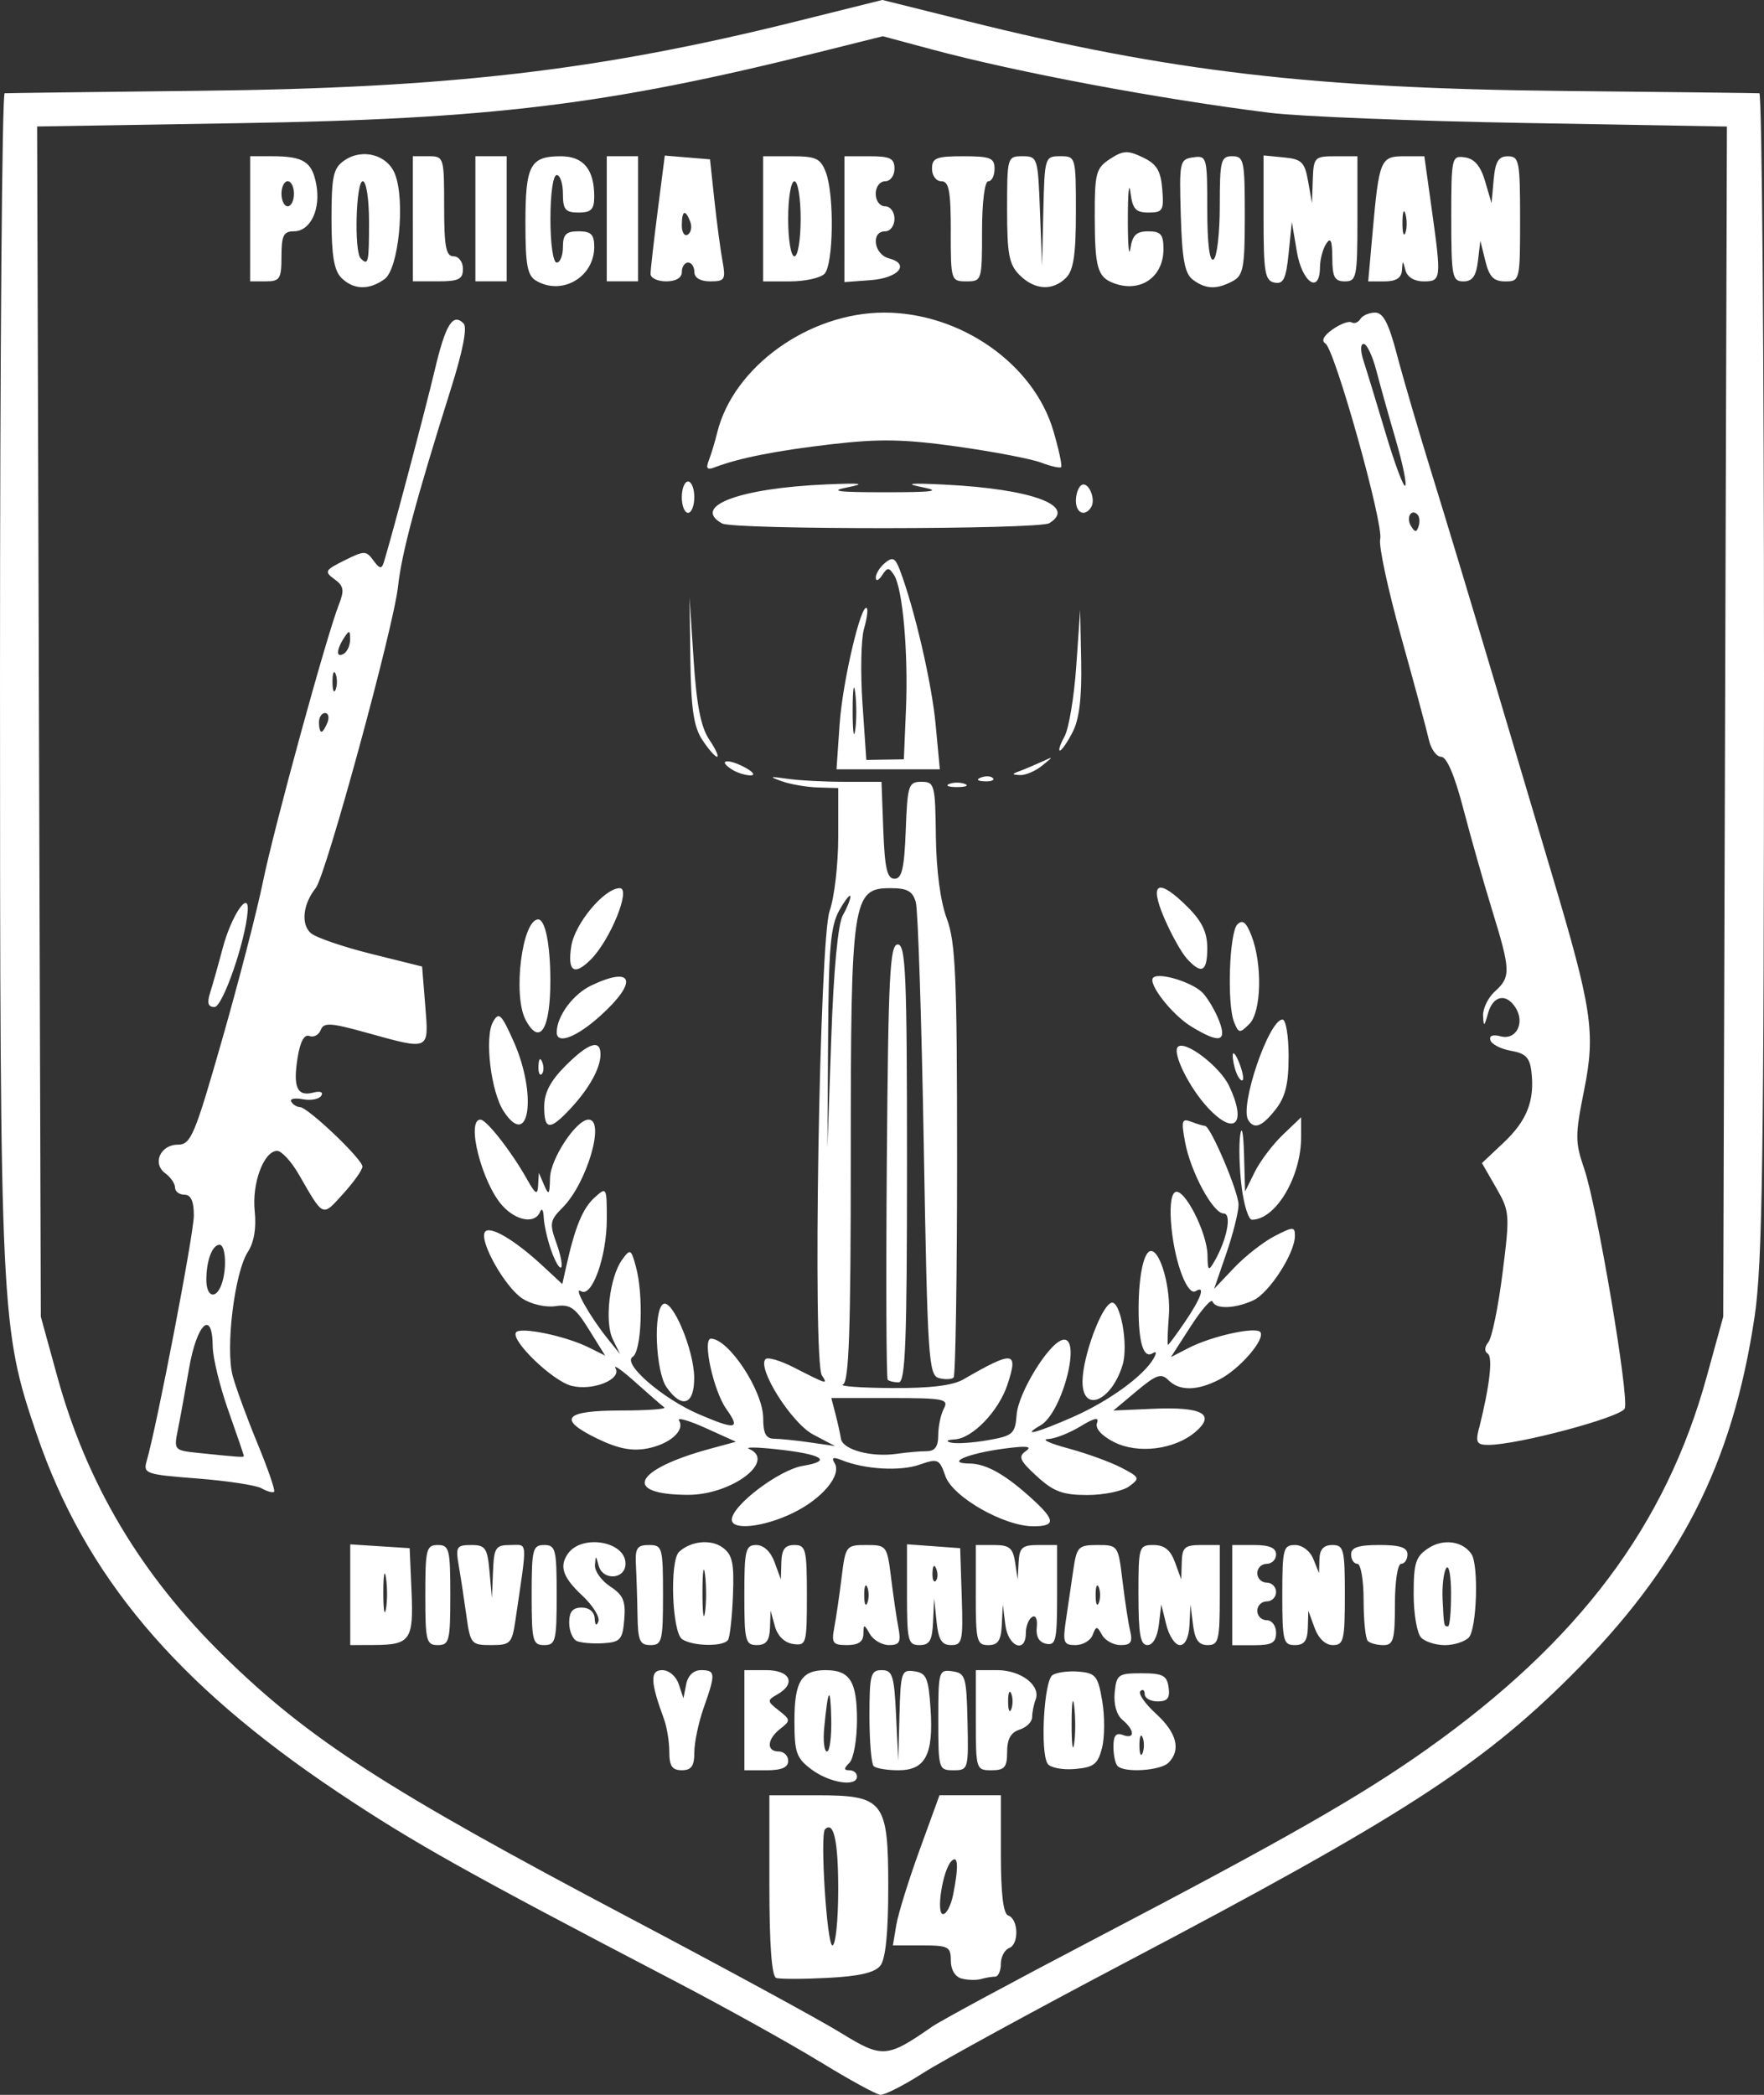 <?xml version="1.0" encoding="UTF-8" standalone="no"?>
<!-- Created with Inkscape (http://www.inkscape.org/) -->

<svg
   xmlns:dc="http://purl.org/dc/elements/1.1/"
   xmlns:cc="http://creativecommons.org/ns#"
   xmlns:rdf="http://www.w3.org/1999/02/22-rdf-syntax-ns#"
   xmlns:svg="http://www.w3.org/2000/svg"
   xmlns="http://www.w3.org/2000/svg"
   xmlns:sodipodi="http://sodipodi.sourceforge.net/DTD/sodipodi-0.dtd"
   xmlns:inkscape="http://www.inkscape.org/namespaces/inkscape"
   width="62.892mm"
   height="74.686mm"
   viewBox="0 0 62.892 74.686"
   version="1.1"
   id="svg8"
   inkscape:version="0.92.3 (2405546, 2018-03-11)"
   sodipodi:docname="logo_white.svg">
  <rect x="0" y="0" width="62.892" height="74.686" fill="#333333" stroke="none"/>
  <defs
     id="defs2" />
  <sodipodi:namedview
     id="base"
     pagecolor="#ffffff"
     bordercolor="#666666"
     borderopacity="1.0"
     inkscape:pageopacity="0.0"
     inkscape:pageshadow="2"
     inkscape:zoom="0.98994949"
     inkscape:cx="51.637051"
     inkscape:cy="220.80016"
     inkscape:document-units="mm"
     inkscape:current-layer="layer1"
     showgrid="false"
     inkscape:window-width="1600"
     inkscape:window-height="836"
     inkscape:window-x="0"
     inkscape:window-y="27"
     inkscape:window-maximized="1"
     fit-margin-top="0"
     fit-margin-left="0"
     fit-margin-right="0"
     fit-margin-bottom="0" />
  <g
     inkscape:label="Capa 1"
     inkscape:groupmode="layer"
     id="layer1"
     transform="translate(-55.092,-79.749)">
    <path
       style="fill:#ffffff;stroke-width:0.223"
       d="m 84.307,153.245 c -1.043,-0.641 -3.401,-1.951 -5.241,-2.911 -7.347,-3.833 -9.257,-4.903 -11.932,-6.692 -5.771,-3.857 -9.018,-7.719 -10.736,-12.766 -1.283,-3.771 -1.305,-4.217 -1.306,-26.991 -7.16e-4,-11.439 0.074,-20.804 0.166,-20.811 0.092,-0.007 3.228,-0.047 6.97,-0.088 8.859,-0.097 14.216,-0.721 21.25,-2.473 l 3.073,-0.766 3.06,0.764 c 7.16,1.786 12.339,2.392 21.237,2.481 3.741,0.038 6.878,0.074 6.97,0.082 0.092,0.007 0.167,9.322 0.166,20.699 -8.4e-4,17.229 -0.057,21.059 -0.335,22.916 -0.792,5.286 -2.663,8.935 -6.581,12.839 -3.203,3.191 -6.109,5.059 -15.86,10.192 -3.266,1.72 -6.505,3.489 -7.197,3.931 -0.692,0.443 -1.382,0.794 -1.533,0.781 -0.151,-0.013 -1.128,-0.548 -2.17,-1.19 z m 4.015,-1.241 c 0.307,-0.213 2.916,-1.621 5.799,-3.128 6.749,-3.529 9.479,-5.088 11.821,-6.747 5.434,-3.851 8.534,-7.975 10.001,-13.304 l 0.587,-2.133 0.066,-21.216 0.066,-21.216 -7.2,-0.126 c -3.96,-0.069 -8.053,-0.233 -9.096,-0.363 -3.986,-0.499 -9.016,-1.443 -12.085,-2.269 l -1.714,-0.461 -2.3,0.574 c -7.497,1.87 -11.665,2.38 -20.652,2.526 l -7.2,0.117 0.066,21.217 0.066,21.217 0.587,2.133 c 1.056,3.835 2.983,7.07 5.94,9.969 3.026,2.966 5.8,4.757 14.432,9.315 3.412,1.802 6.815,3.653 7.562,4.114 1.48,0.913 1.642,0.902 3.255,-0.219 z m -5.557,-1.739 c -0.159,-0.053 -0.242,-1.185 -0.242,-3.296 v -3.215 h 1.673 c 2.417,0 2.565,0.191 2.565,3.303 0,1.589 -0.095,2.532 -0.279,2.768 -0.197,0.252 -0.75,0.381 -1.877,0.439 -0.879,0.045 -1.707,0.046 -1.84,0.002 z m 2.212,-3.153 c 0,-1.731 -0.159,-2.454 -0.471,-2.145 -0.184,0.182 0.068,4.14 0.264,4.14 0.114,0 0.207,-0.897 0.207,-1.994 z m 4.405,3.178 c -0.237,-0.061 -0.39,-0.314 -0.39,-0.643 0,-0.495 -0.088,-0.541 -1.033,-0.541 h -1.033 l 0.121,-0.725 c 0.067,-0.399 0.44,-1.603 0.831,-2.676 l 0.71,-1.952 h 1.094 1.094 v 2.1 c 0,1.407 0.086,2.129 0.261,2.187 0.367,0.122 0.394,1.023 0.035,1.16 -0.163,0.063 -0.297,0.318 -0.297,0.567 0,0.249 -0.092,0.453 -0.205,0.453 -0.113,0 -0.338,0.038 -0.502,0.085 -0.163,0.047 -0.473,0.039 -0.687,-0.016 z m -0.307,-2.996 c 0.201,-1.006 0.177,-1.438 -0.066,-1.188 -0.309,0.319 -0.553,1.885 -0.293,1.885 0.121,0 0.283,-0.314 0.359,-0.697 z m -5.046,-4.458 c -0.544,-0.406 -0.613,-0.601 -0.613,-1.733 0,-1.409 0.247,-1.81 1.115,-1.81 0.865,0 1.115,0.401 1.115,1.784 0,0.687 -0.12,1.369 -0.268,1.517 -0.208,0.208 -0.208,0.268 0,0.268 0.147,0 0.268,0.1 0.268,0.223 0,0.381 -0.973,0.231 -1.617,-0.249 z m 0.699,-1.814 c -0.027,-1.217 -0.115,-1.1 -0.251,0.335 -0.044,0.46 6.8e-4,0.836 0.099,0.836 0.098,0 0.167,-0.527 0.152,-1.171 z m -5.773,1.185 c 0,-0.36 -0.086,-0.887 -0.19,-1.171 -0.489,-1.326 -0.504,-1.743 -0.063,-1.743 0.242,0 0.495,0.215 0.59,0.502 l 0.166,0.502 0.099,-0.502 c 0.062,-0.313 0.261,-0.502 0.529,-0.502 0.518,0 0.527,0.118 0.096,1.338 -0.184,0.522 -0.335,1.237 -0.335,1.589 0,0.492 -0.103,0.641 -0.446,0.641 -0.345,0 -0.446,-0.149 -0.446,-0.655 z m 2.676,-1.13 v -1.784 h 0.781 c 0.859,0 1.075,0.48 0.39,0.868 -0.366,0.207 -0.362,0.243 0.056,0.569 0.422,0.329 0.425,0.364 0.056,0.651 -0.478,0.372 -0.509,0.812 -0.056,0.812 0.184,0 0.335,0.151 0.335,0.335 0,0.234 -0.235,0.335 -0.781,0.335 H 81.631 Z m 4.609,1.636 c -0.082,-0.082 -0.149,-0.885 -0.149,-1.784 0,-1.475 0.043,-1.636 0.436,-1.636 0.386,0 0.445,0.187 0.513,1.617 l 0.077,1.617 0.044,-1.632 c 0.042,-1.543 0.071,-1.629 0.534,-1.561 0.426,0.062 0.501,0.235 0.574,1.337 0.109,1.633 -0.183,2.191 -1.146,2.191 -0.405,0 -0.802,-0.067 -0.884,-0.149 z m 2.305,-1.651 c 0,-1.739 0.017,-1.797 0.502,-1.728 0.467,0.066 0.504,0.191 0.54,1.8 0.038,1.691 0.027,1.728 -0.502,1.728 -0.527,0 -0.54,-0.044 -0.54,-1.8 z m 1.338,0.015 v -1.784 h 0.765 c 0.846,0 1.56,0.548 1.367,1.051 -0.068,0.178 -0.124,0.46 -0.124,0.625 0,0.166 -0.201,0.365 -0.446,0.443 -0.312,0.099 -0.446,0.337 -0.446,0.796 0,0.549 -0.09,0.654 -0.558,0.654 -0.548,0 -0.558,-0.03 -0.558,-1.784 z m 1.263,-0.948 c -0.062,-0.153 -0.112,-0.028 -0.112,0.279 0,0.307 0.051,0.432 0.112,0.279 0.062,-0.153 0.062,-0.404 0,-0.558 z m 1.294,2.496 c -0.268,-0.433 -0.126,-2.957 0.177,-3.156 0.152,-0.1 0.576,-0.155 0.941,-0.123 0.599,0.052 0.681,0.155 0.832,1.048 0.092,0.544 0.089,1.297 -0.008,1.673 -0.15,0.583 -0.293,0.693 -0.978,0.751 -0.443,0.037 -0.875,-0.049 -0.964,-0.192 z m 0.95,-2.046 c -0.05,-0.401 -0.091,-0.127 -0.092,0.609 -0.002,0.736 0.039,1.064 0.09,0.729 0.051,-0.335 0.052,-0.937 0.002,-1.338 z m 1.548,2.133 c -0.082,-0.082 -0.149,-0.394 -0.149,-0.693 0,-0.392 0.093,-0.508 0.335,-0.416 0.437,0.168 0.43,-0.17 -0.011,-0.536 -0.211,-0.175 -0.32,-0.556 -0.279,-0.975 0.063,-0.643 0.126,-0.688 0.959,-0.688 0.755,0 0.903,0.077 0.963,0.502 0.054,0.382 -0.039,0.502 -0.39,0.502 -0.254,0 -0.462,-0.117 -0.462,-0.26 0,-0.143 -0.07,-0.191 -0.155,-0.106 -0.085,0.085 0.166,0.447 0.558,0.805 0.743,0.679 0.899,1.292 0.445,1.746 -0.285,0.285 -1.564,0.368 -1.814,0.119 z m 0.891,-1.022 c -0.062,-0.153 -0.113,-0.028 -0.113,0.279 0,0.307 0.051,0.432 0.113,0.279 0.062,-0.153 0.062,-0.404 0,-0.558 z m -28.25,-5.086 v -1.796 l 1.059,0.068 1.059,0.068 0.067,1.541 c 0.075,1.739 -0.043,1.907 -1.349,1.912 l -0.836,0.003 z m 1.275,-0.598 c -0.051,-0.339 -0.095,-0.115 -0.096,0.499 -0.002,0.613 0.04,0.891 0.093,0.616 0.053,-0.274 0.054,-0.776 0.003,-1.115 z m 1.401,0.61 c 0,-1.636 0.037,-1.784 0.446,-1.784 0.409,0 0.446,0.149 0.446,1.784 0,1.636 -0.037,1.784 -0.446,1.784 -0.409,0 -0.446,-0.149 -0.446,-1.784 z m 1.464,0.725 c -0.081,-0.583 -0.204,-1.386 -0.273,-1.784 -0.114,-0.661 -0.075,-0.725 0.444,-0.725 0.508,0 0.579,0.102 0.655,0.948 l 0.085,0.948 0.039,-0.948 c 0.035,-0.861 0.092,-0.948 0.616,-0.948 0.634,0 0.616,-0.262 0.184,2.676 -0.123,0.834 -0.179,0.892 -0.867,0.892 -0.708,0 -0.741,-0.04 -0.884,-1.059 z m 2.328,-0.725 c 0,-1.636 0.037,-1.784 0.446,-1.784 0.409,0 0.446,0.149 0.446,1.784 0,1.636 -0.037,1.784 -0.446,1.784 -0.409,0 -0.446,-0.149 -0.446,-1.784 z m 1.617,1.642 c -0.153,-0.065 -0.279,-0.36 -0.279,-0.657 0,-0.39 0.123,-0.539 0.446,-0.539 0.269,0 0.453,0.155 0.464,0.39 0.011,0.239 0.062,0.281 0.131,0.108 0.063,-0.155 -0.196,-0.572 -0.575,-0.926 -0.689,-0.644 -0.826,-1.035 -0.518,-1.484 0.492,-0.719 2.06,-0.456 2.06,0.345 0,0.569 -0.815,0.621 -0.961,0.061 -0.095,-0.364 -0.104,-0.364 -0.128,-0.005 -0.014,0.212 0.23,0.553 0.543,0.758 0.464,0.304 0.557,0.521 0.502,1.176 -0.06,0.717 -0.139,0.808 -0.736,0.847 -0.368,0.024 -0.795,-0.01 -0.948,-0.074 z m 2.157,-0.917 c -0.009,-0.583 -0.035,-1.386 -0.056,-1.784 -0.033,-0.614 0.038,-0.725 0.463,-0.725 0.479,2e-5 0.502,0.083 0.502,1.784 0,1.636 -0.037,1.784 -0.446,1.784 -0.381,0 -0.449,-0.154 -0.463,-1.059 z m 1.595,0.851 c -0.365,-0.231 -0.456,-2.796 -0.112,-3.117 0.416,-0.388 1.133,-0.46 1.549,-0.156 0.353,0.258 0.417,0.551 0.371,1.707 -0.03,0.767 -0.108,1.48 -0.173,1.585 -0.154,0.25 -1.231,0.238 -1.636,-0.018 z m 0.814,-2.297 c -0.05,-0.401 -0.091,-0.127 -0.093,0.609 -0.002,0.736 0.039,1.064 0.09,0.729 0.051,-0.335 0.052,-0.937 0.003,-1.338 z m 1.4,0.721 c 0,-1.61 0.042,-1.784 0.427,-1.784 0.263,0 0.513,0.235 0.651,0.613 l 0.224,0.613 0.018,-0.613 c 0.013,-0.459 0.13,-0.613 0.464,-0.613 0.409,0 0.446,0.149 0.446,1.8 0,1.729 -0.019,1.797 -0.493,1.728 -0.303,-0.044 -0.552,-0.286 -0.647,-0.629 l -0.154,-0.558 -0.022,0.613 c -0.017,0.457 -0.136,0.613 -0.468,0.613 -0.409,0 -0.446,-0.149 -0.446,-1.784 z m 3.204,1.171 c 0.065,-0.337 0.182,-1.14 0.262,-1.784 0.141,-1.148 0.159,-1.171 0.883,-1.171 0.724,0 0.742,0.023 0.883,1.171 0.079,0.644 0.197,1.447 0.262,1.784 0.097,0.506 0.038,0.613 -0.335,0.613 -0.249,0 -0.555,-0.176 -0.68,-0.39 -0.216,-0.372 -0.228,-0.372 -0.234,0 -0.005,0.269 -0.185,0.39 -0.582,0.39 -0.507,0 -0.561,-0.072 -0.458,-0.613 z m 1.181,-1.45 c -0.062,-0.153 -0.112,-0.028 -0.112,0.279 0,0.307 0.051,0.432 0.112,0.279 0.062,-0.153 0.062,-0.404 0,-0.558 z m 1.414,0.266 v -1.797 l 0.948,0.069 0.948,0.069 0.056,1.728 c 0.052,1.582 0.02,1.728 -0.377,1.728 -0.336,0 -0.453,-0.187 -0.521,-0.836 l -0.087,-0.836 -0.037,0.836 c -0.03,0.675 -0.123,0.836 -0.484,0.836 -0.409,0 -0.446,-0.149 -0.446,-1.797 z m 1.044,-0.921 c -0.071,-0.178 -0.124,-0.125 -0.135,0.135 -0.01,0.235 0.043,0.367 0.117,0.293 0.074,-0.074 0.082,-0.266 0.018,-0.427 z m 1.409,0.934 v -1.784 h 0.654 c 0.543,0 0.67,0.105 0.747,0.613 l 0.093,0.613 0.033,-0.613 c 0.029,-0.525 0.129,-0.613 0.703,-0.613 h 0.669 v 1.801 c 0,1.597 -0.044,1.791 -0.39,1.719 -0.255,-0.053 -0.371,-0.256 -0.335,-0.587 0.032,-0.291 -0.039,-0.447 -0.167,-0.368 -0.122,0.076 -0.223,0.332 -0.223,0.571 0,0.746 -0.633,0.493 -0.731,-0.292 l -0.09,-0.725 -0.036,0.725 c -0.028,0.564 -0.135,0.725 -0.482,0.725 -0.409,0 -0.446,-0.149 -0.446,-1.784 z m 3.214,0.892 c 0.072,-0.491 0.19,-1.294 0.262,-1.784 0.123,-0.834 0.179,-0.892 0.866,-0.892 0.729,0 0.737,0.012 0.889,1.282 0.085,0.705 0.207,1.508 0.273,1.784 0.094,0.396 0.023,0.502 -0.34,0.502 -0.253,0 -0.55,-0.162 -0.66,-0.359 -0.185,-0.33 -0.212,-0.33 -0.339,0 -0.076,0.197 -0.35,0.359 -0.61,0.359 -0.425,0 -0.459,-0.091 -0.342,-0.892 z m 1.171,-1.171 c -0.062,-0.153 -0.113,-0.028 -0.113,0.279 0,0.307 0.051,0.432 0.113,0.279 0.062,-0.153 0.062,-0.404 0,-0.558 z m 1.414,0.279 c 0,-1.738 0.014,-1.784 0.539,-1.784 0.385,0 0.603,0.175 0.763,0.613 l 0.224,0.613 0.018,-0.613 c 0.015,-0.529 0.11,-0.613 0.687,-0.613 h 0.669 v 1.784 c 0,1.616 -0.041,1.784 -0.432,1.784 -0.32,0 -0.455,-0.188 -0.522,-0.725 l -0.09,-0.725 -0.036,0.725 c -0.022,0.449 -0.152,0.725 -0.342,0.725 -0.169,0 -0.387,-0.326 -0.485,-0.725 l -0.179,-0.725 -0.086,0.725 c -0.053,0.441 -0.212,0.725 -0.407,0.725 -0.252,0 -0.32,-0.382 -0.32,-1.784 z m 3.345,0 v -1.784 h 0.781 c 0.545,0 0.781,0.101 0.781,0.335 0,0.184 -0.151,0.335 -0.335,0.335 -0.184,0 -0.335,0.151 -0.335,0.335 0,0.184 0.151,0.335 0.335,0.335 0.184,0 0.335,0.151 0.335,0.335 0,0.184 -0.151,0.335 -0.335,0.335 -0.184,0 -0.335,0.151 -0.335,0.335 0,0.184 0.151,0.335 0.335,0.335 0.186,0 0.335,0.198 0.335,0.446 0,0.361 -0.149,0.446 -0.781,0.446 h -0.781 z m 1.784,0 c 0,-1.645 0.035,-1.784 0.453,-1.784 0.262,0 0.539,0.212 0.655,0.502 l 0.202,0.502 0.014,-0.502 c 0.01,-0.348 0.15,-0.502 0.46,-0.502 0.409,0 0.446,0.149 0.446,1.784 0,1.61 -0.042,1.784 -0.427,1.784 -0.263,0 -0.513,-0.235 -0.651,-0.613 l -0.224,-0.613 -0.018,0.613 c -0.013,0.459 -0.13,0.613 -0.464,0.613 -0.409,0 -0.446,-0.149 -0.446,-1.784 z m 3.048,1.636 c -0.082,-0.082 -0.149,-0.734 -0.149,-1.45 0,-0.719 -0.1,-1.301 -0.223,-1.301 -0.123,0 -0.223,-0.151 -0.223,-0.335 0,-0.248 0.26,-0.335 1.004,-0.335 0.743,0 1.004,0.087 1.004,0.335 0,0.184 -0.1,0.335 -0.223,0.335 -0.126,0 -0.223,0.632 -0.223,1.45 0,1.257 -0.054,1.45 -0.409,1.45 -0.225,0 -0.476,-0.067 -0.558,-0.149 z m 1.903,-0.119 c -0.147,-0.147 -0.268,-0.847 -0.268,-1.556 0,-1.108 0.074,-1.337 0.526,-1.633 0.531,-0.348 1.217,-0.256 1.533,0.207 0.268,0.391 0.193,2.693 -0.097,2.983 -0.147,0.147 -0.529,0.268 -0.848,0.268 -0.319,0 -0.7,-0.12 -0.848,-0.268 z m 1.067,-1.572 c -0.002,-0.644 -0.08,-1.05 -0.174,-0.903 -0.094,0.148 -0.152,0.649 -0.129,1.115 0.048,0.97 0.046,0.958 0.194,0.958 0.061,0 0.11,-0.527 0.108,-1.171 z m -25.645,-2.632 c 0,-0.503 1.687,-1.781 2.535,-1.92 1.08,-0.177 0.686,-0.418 -0.973,-0.595 -0.675,-0.072 -1.101,-0.077 -0.948,-0.011 0.991,0.427 -0.622,1.644 -2.175,1.64 -2.373,-0.006 -1.937,-0.904 0.798,-1.646 l 0.91,-0.247 -1.083,-0.49 c -0.596,-0.269 -1.022,-0.39 -0.946,-0.268 0.222,0.36 -0.337,0.849 -1.143,1 -0.54,0.101 -1.037,0.003 -1.772,-0.354 -1.441,-0.698 -1.183,-1.002 0.849,-1.002 0.934,0 1.627,-0.051 1.541,-0.112 -0.086,-0.062 -0.548,-0.463 -1.026,-0.892 -0.478,-0.429 -0.799,-0.655 -0.712,-0.502 0.226,0.398 -0.817,0.816 -1.568,0.627 -0.668,-0.168 -2.167,-1.606 -1.983,-1.903 0.133,-0.215 1.764,0.12 2.596,0.534 l 0.585,0.291 -0.577,-0.927 c -0.492,-0.79 -0.669,-0.914 -1.199,-0.836 -0.345,0.051 -0.869,-0.07 -1.176,-0.272 -0.619,-0.406 -1.541,-2.039 -1.337,-2.369 0.157,-0.254 1.045,0.263 2.048,1.192 l 0.713,0.661 0.144,-0.645 c 0.31,-1.391 0.585,-2.057 1.004,-2.437 0.43,-0.389 0.438,-0.375 0.438,0.761 0,1.341 -0.527,2.818 -0.92,2.575 -0.299,-0.185 0.312,0.902 0.958,1.704 l 0.437,0.543 -0.259,-0.527 c -0.306,-0.621 -0.118,-2.228 0.332,-2.844 0.29,-0.397 0.317,-0.383 0.49,0.249 0.278,1.019 0.206,3.016 -0.115,3.215 -0.383,0.236 1.066,1.493 2.362,2.048 1.325,0.568 1.491,0.536 0.976,-0.189 -0.459,-0.646 -0.865,-2.512 -0.545,-2.506 0.639,0.012 1.86,1.873 1.86,2.836 0,0.544 0.099,0.729 0.39,0.731 0.215,0.002 0.792,0.061 1.282,0.132 l 0.892,0.13 -0.781,-0.411 c -0.771,-0.406 -2.014,-2.375 -1.698,-2.69 0.078,-0.078 0.517,0.049 0.976,0.282 1.241,0.632 1.249,0.634 1.032,0.298 -0.335,-0.52 -0.086,-15.532 0.275,-16.555 0.169,-0.479 0.307,-1.661 0.307,-2.627 v -1.756 l -0.725,-0.022 c -0.399,-0.012 -0.976,-0.111 -1.282,-0.22 -0.477,-0.169 -0.448,-0.182 0.195,-0.089 0.414,0.06 1.338,0.108 2.054,0.108 h 1.301 l 0.065,1.728 c 0.051,1.359 0.137,1.728 0.4,1.728 0.263,0 0.348,-0.37 0.4,-1.728 0.061,-1.615 0.098,-1.728 0.558,-1.728 0.469,4.4e-4 0.494,0.095 0.516,1.952 0.015,1.209 0.163,2.322 0.39,2.927 0.314,0.835 0.366,2.074 0.366,8.605 0,4.196 -0.056,7.685 -0.124,7.754 -0.068,0.068 -0.303,0.078 -0.522,0.02 -0.369,-0.097 -0.408,-0.69 -0.541,-8.284 -0.079,-4.499 -0.207,-8.405 -0.284,-8.681 -0.111,-0.396 -0.303,-0.502 -0.907,-0.502 -1.354,0 -1.412,0.394 -1.412,9.565 0,6.205 -0.063,8.043 -0.279,8.13 -0.153,0.062 0.624,0.119 1.728,0.127 1.368,0.01 2.185,-0.088 2.565,-0.308 1.791,-1.036 1.968,-1.015 1.573,0.183 -0.314,0.951 -1.247,1.921 -1.882,1.956 -0.277,0.015 -0.333,0.062 -0.137,0.113 0.184,0.048 0.774,0.011 1.311,-0.083 0.909,-0.159 0.981,-0.223 1.036,-0.92 0.06,-0.763 1.106,-2.483 1.612,-2.65 0.739,-0.244 0.034,2.577 -0.76,3.038 -0.731,0.425 -0.123,0.267 1.163,-0.301 1.269,-0.561 2.503,-1.454 2.859,-2.069 0.126,-0.217 0.114,-0.287 -0.032,-0.197 -0.319,0.197 -0.498,-0.383 -0.495,-1.603 0.003,-1.18 0.19,-2.045 0.442,-2.045 0.346,0 0.714,1.351 0.636,2.333 -0.044,0.557 -0.058,1.013 -0.031,1.013 0.027,0 0.304,-0.375 0.615,-0.832 0.568,-0.836 0.73,-1.303 0.375,-1.084 -0.29,0.179 -0.73,-0.961 -0.863,-2.235 -0.073,-0.706 -0.026,-1.198 0.124,-1.29 0.314,-0.194 1.15,1.433 1.159,2.255 0.006,0.547 0.036,0.573 0.243,0.215 0.45,-0.775 0.633,-1.712 0.333,-1.712 -0.379,0 -1.178,-1.478 -1.376,-2.545 -0.143,-0.769 -0.116,-0.855 0.222,-0.725 0.211,0.081 0.431,0.147 0.488,0.147 0.196,0 1.194,2.343 1.196,2.809 8.4e-4,0.257 -0.194,1.037 -0.434,1.733 l -0.436,1.267 0.715,-0.753 c 0.393,-0.414 1.041,-0.921 1.439,-1.126 0.669,-0.344 0.725,-0.344 0.725,-0.007 0,0.62 -0.919,2.04 -1.488,2.299 -0.659,0.3 -1.348,0.319 -1.448,0.039 -0.041,-0.114 -0.392,0.286 -0.78,0.888 l -0.705,1.095 0.626,-0.324 c 0.831,-0.43 2.432,-0.78 2.567,-0.562 0.164,0.266 -0.741,1.31 -1.457,1.68 -0.796,0.412 -1.43,0.421 -1.825,0.026 -0.257,-0.257 -0.433,-0.196 -1.132,0.39 l -0.828,0.694 1.395,-0.062 c 1.762,-0.078 2.263,0.186 1.541,0.813 -0.745,0.646 -2.069,0.811 -2.932,0.365 -0.437,-0.226 -0.662,-0.484 -0.589,-0.675 0.083,-0.217 -0.095,-0.179 -0.595,0.126 -0.393,0.239 -0.915,0.442 -1.16,0.451 -0.245,0.009 0.083,0.158 0.729,0.332 0.646,0.174 1.494,0.481 1.882,0.682 0.67,0.347 0.685,0.382 0.287,0.673 -0.231,0.169 -0.901,0.307 -1.489,0.307 -0.875,0 -1.201,-0.121 -1.797,-0.666 -0.615,-0.563 -0.676,-0.702 -0.394,-0.901 0.243,-0.171 0.031,-0.195 -0.781,-0.087 -1.311,0.175 -2.107,0.522 -1.221,0.532 0.605,0.008 1.3,0.406 2.28,1.309 0.776,0.715 0.773,0.928 -0.012,0.928 -1.044,0 -2.875,-1.045 -3.134,-1.788 -0.215,-0.615 -0.266,-0.638 -0.926,-0.408 -0.693,0.241 -1.946,0.168 -2.767,-0.161 -0.307,-0.123 -0.38,-0.095 -0.26,0.099 0.268,0.433 -0.436,1.276 -1.491,1.787 -1.036,0.502 -2.171,0.626 -2.171,0.237 z m 6.942,-2.442 c 0.3,0 0.418,-0.161 0.418,-0.572 0,-0.315 0.09,-0.741 0.201,-0.948 0.182,-0.34 4.5e-4,-0.376 -1.906,-0.376 h -2.107 l 0.145,0.558 c 0.08,0.307 0.169,0.708 0.198,0.892 0.063,0.394 1.083,0.671 1.991,0.539 0.353,-0.051 0.829,-0.093 1.059,-0.093 z m -2.982,-19.11 c 0.153,-0.268 0.273,-0.569 0.268,-0.669 -0.005,-0.1 -0.181,0.119 -0.39,0.487 -0.317,0.556 -0.385,1.33 -0.405,4.572 l -0.024,3.903 0.137,-3.903 c 0.086,-2.46 0.239,-4.083 0.414,-4.39 z m -20.719,20.435 c -0.2,-0.112 -1.235,-0.27 -2.301,-0.352 -1.832,-0.141 -1.931,-0.175 -1.803,-0.617 0.372,-1.287 1.683,-8.111 1.683,-8.758 0,-0.512 -0.104,-0.743 -0.335,-0.743 -0.184,0 -0.335,-0.114 -0.335,-0.254 0,-0.14 -0.156,-0.368 -0.347,-0.508 -0.476,-0.348 -0.178,-1.022 0.451,-1.022 0.459,0 0.596,-0.325 1.572,-3.736 0.588,-2.055 1.244,-4.589 1.457,-5.632 0.396,-1.937 2.263,-8.755 2.705,-9.878 0.205,-0.521 0.18,-0.67 -0.155,-0.914 -0.369,-0.27 -0.342,-0.321 0.356,-0.669 0.71,-0.354 0.773,-0.354 1.032,6.91e-4 0.222,0.304 0.295,0.316 0.373,0.065 0.28,-0.906 1.48,-5.434 1.812,-6.839 0.388,-1.642 0.646,-2.061 1.032,-1.675 0.136,0.136 -0.025,0.973 -0.447,2.311 -1.254,3.983 -1.765,5.893 -1.89,7.058 -0.156,1.458 -2.571,10.308 -2.937,10.763 -0.458,0.57 -0.534,1.301 -0.166,1.609 0.189,0.158 1.157,0.489 2.152,0.736 l 1.808,0.45 0.112,1.391 c 0.13,1.621 0.18,1.598 -2.085,0.97 -1.297,-0.36 -1.535,-0.374 -1.641,-0.099 -0.068,0.177 -0.25,0.274 -0.404,0.215 -0.184,-0.07 -0.329,0.198 -0.422,0.781 -0.168,1.049 -0.014,1.387 0.562,1.236 0.247,-0.065 0.364,-0.018 0.283,0.113 -0.076,0.123 -0.374,0.178 -0.663,0.123 -0.289,-0.055 -0.472,-0.014 -0.407,0.09 0.065,0.105 0.204,0.191 0.309,0.191 0.279,0 2.237,1.865 2.229,2.123 -0.003,0.12 -0.315,0.559 -0.693,0.974 -0.749,0.824 -0.681,0.854 -1.577,-0.699 -0.265,-0.46 -0.612,-0.836 -0.77,-0.836 -0.476,0 -0.906,1.154 -0.801,2.15 0.063,0.597 -0.023,1.11 -0.244,1.45 -0.475,0.733 -0.806,3.44 -0.54,4.423 0.117,0.433 0.516,1.52 0.886,2.416 0.37,0.896 0.636,1.666 0.59,1.712 -0.046,0.046 -0.246,-0.008 -0.446,-0.12 z m -0.638,-1.157 c -5.31e-4,-0.031 -0.249,-0.758 -0.553,-1.617 -0.304,-0.859 -0.554,-1.887 -0.557,-2.286 -0.009,-1.34 -0.566,-0.824 -0.843,0.781 -0.143,0.828 -0.325,1.825 -0.405,2.215 -0.14,0.69 -0.12,0.712 0.717,0.799 1.517,0.157 1.642,0.165 1.641,0.108 z m -0.803,-6.096 c 0.203,-0.529 0.163,-1.431 -0.064,-1.431 -0.258,0 -0.47,0.562 -0.47,1.245 0,0.608 0.328,0.723 0.534,0.187 z m 3.785,-20.055 c 0.071,-0.184 0.031,-0.335 -0.088,-0.335 -0.119,0 -0.216,0.151 -0.216,0.335 0,0.184 0.039,0.335 0.088,0.335 0.048,0 0.145,-0.151 0.216,-0.335 z m 0.29,-1.728 c -0.062,-0.153 -0.112,-0.028 -0.112,0.279 0,0.307 0.051,0.432 0.112,0.279 0.062,-0.153 0.062,-0.404 0,-0.558 z m 0.518,-1.24 c -0.003,-0.325 -0.033,-0.331 -0.22,-0.043 -0.282,0.437 -0.282,0.732 0,0.558 0.123,-0.076 0.221,-0.308 0.22,-0.515 z m 40.25,28.132 c 0.379,-1.51 0.498,-2.543 0.306,-2.662 -0.123,-0.076 -0.113,-0.239 0.024,-0.404 0.126,-0.152 0.353,-1.257 0.505,-2.456 0.267,-2.111 0.259,-2.206 -0.229,-3.055 l -0.504,-0.876 0.775,-0.731 c 0.828,-0.781 1.108,-1.492 0.99,-2.519 -0.058,-0.508 -0.206,-0.662 -0.724,-0.752 -0.358,-0.062 -0.69,-0.23 -0.738,-0.374 -0.055,-0.166 0.08,-0.218 0.369,-0.142 0.547,0.143 0.87,-0.48 0.528,-1.021 -0.336,-0.532 -0.806,-0.437 -0.983,0.198 -0.134,0.482 -0.158,0.494 -0.177,0.09 -0.012,-0.257 0.178,-0.649 0.424,-0.871 0.57,-0.516 0.562,-0.744 -0.102,-2.899 -0.302,-0.981 -0.765,-2.612 -1.029,-3.624 -0.307,-1.177 -0.59,-1.84 -0.785,-1.84 -0.168,0 -0.367,-0.276 -0.442,-0.613 -0.075,-0.337 -0.52,-1.99 -0.989,-3.672 -0.469,-1.682 -0.805,-3.245 -0.745,-3.473 0.134,-0.513 -1.617,-6.769 -1.954,-6.977 -0.156,-0.096 -0.061,-0.28 0.26,-0.505 0.278,-0.195 0.582,-0.306 0.676,-0.248 0.094,0.058 0.234,0.004 0.311,-0.121 0.077,-0.125 0.314,-0.227 0.526,-0.227 0.289,0 0.485,0.378 0.78,1.505 0.217,0.828 0.783,2.76 1.258,4.293 0.475,1.533 1.43,4.695 2.122,7.025 0.692,2.331 1.65,5.552 2.13,7.158 1.45,4.856 1.574,5.681 1.161,7.742 -0.323,1.609 -0.323,1.849 0.003,2.798 0.459,1.336 1.609,8.127 1.447,8.548 -0.12,0.311 -3.817,1.299 -4.864,1.299 -0.413,0 -0.462,-0.087 -0.334,-0.596 z m -2.197,-32.575 c -0.227,-0.227 -0.414,0.115 -0.228,0.416 0.141,0.227 0.193,0.228 0.269,9.27e-4 0.052,-0.155 0.033,-0.342 -0.041,-0.416 z m -0.773,-2.66 c -0.246,-0.84 -0.558,-1.953 -0.694,-2.475 -0.136,-0.521 -0.338,-0.948 -0.45,-0.948 -0.121,0 -0.122,0.247 -0.003,0.613 0.11,0.337 0.465,1.5 0.788,2.583 0.323,1.083 0.636,1.921 0.696,1.861 0.06,-0.06 -0.093,-0.795 -0.338,-1.635 z M 78.856,129.206 c -0.392,-0.559 -0.48,-2.741 -0.12,-2.964 0.326,-0.201 1.101,1.635 1.106,2.623 0.006,0.972 -0.437,1.125 -0.986,0.341 z m 14.831,-0.229 c 0.015,-0.883 0.671,-2.663 1.026,-2.781 0.322,-0.107 0.618,1.512 0.403,2.214 -0.402,1.32 -1.449,1.735 -1.429,0.567 z m -6.945,-0.037 c -0.051,-0.051 -0.065,-3.564 -0.032,-7.806 0.053,-6.621 0.108,-7.713 0.39,-7.713 0.284,0 0.329,1.076 0.329,7.806 0,6.356 -0.055,7.806 -0.297,7.806 -0.164,0 -0.339,-0.042 -0.39,-0.093 z m -11.999,-4.613 c -0.137,-0.393 -0.257,-0.925 -0.266,-1.182 -0.01,-0.258 -0.068,-0.343 -0.13,-0.19 -0.177,0.438 -0.846,0.327 -1.344,-0.223 -0.731,-0.808 -1.306,-3.067 -0.781,-3.067 0.213,0 1.109,1.144 1.65,2.109 0.314,0.56 0.385,0.601 0.406,0.233 l 0.025,-0.446 0.192,0.446 c 0.162,0.377 0.194,0.336 0.207,-0.262 0.015,-0.685 0.937,-2.08 1.374,-2.08 0.608,0 -0.063,2.274 -0.925,3.136 -0.453,0.453 -0.473,0.569 -0.222,1.263 0.152,0.42 0.229,0.812 0.17,0.871 -0.058,0.058 -0.218,-0.215 -0.355,-0.608 z m 24.616,-2.271 c -0.081,-0.648 -0.103,-1.476 -0.05,-1.84 0.055,-0.371 0.115,-0.074 0.136,0.676 l 0.038,1.338 0.344,-0.697 c 0.189,-0.383 0.638,-0.979 0.999,-1.324 l 0.655,-0.627 v 0.706 c 0,1.421 -0.908,2.946 -1.754,2.946 -0.122,0 -0.288,-0.53 -0.369,-1.178 z m -26.307,-2.683 c -0.459,-0.7 -0.692,-2.643 -0.383,-3.191 0.209,-0.371 0.295,-0.29 0.735,0.695 0.845,1.891 0.563,3.891 -0.352,2.495 z m 1.443,-0.176 c 0,-0.489 0.222,-0.913 0.758,-1.45 0.821,-0.821 1.249,-0.961 1.249,-0.409 0,0.491 -0.403,1.219 -1.073,1.937 -0.737,0.79 -0.935,0.773 -0.935,-0.078 z m 23.666,0.049 c -0.67,-0.717 -1.285,-1.963 -1.074,-2.174 0.252,-0.252 1.496,0.696 1.826,1.391 0.642,1.353 0.205,1.808 -0.752,0.783 z m 1.434,0.434 c -0.313,-0.506 0.738,-3.583 1.223,-3.583 0.12,0 0.217,0.589 0.217,1.308 0,0.986 -0.114,1.453 -0.462,1.896 -0.486,0.618 -0.764,0.726 -0.978,0.379 z m -0.427,-1.696 c -0.076,-0.199 -0.133,-0.48 -0.125,-0.623 0.008,-0.143 0.11,-0.02 0.228,0.274 0.118,0.294 0.174,0.574 0.125,0.623 -0.049,0.049 -0.151,-0.074 -0.228,-0.274 z m -24.878,-0.233 c 0.011,-0.26 0.064,-0.313 0.135,-0.135 0.064,0.161 0.056,0.353 -0.018,0.427 -0.074,0.074 -0.127,-0.058 -0.117,-0.293 z m 0.651,-1.198 c 0,-0.574 0.583,-1.363 1.236,-1.672 1.499,-0.712 1.672,-0.139 0.325,1.078 -0.857,0.774 -1.561,1.042 -1.561,0.594 z m 22.628,-0.203 c -0.694,-0.423 -1.566,-1.54 -1.362,-1.744 0.209,-0.209 1.433,0.173 1.779,0.555 0.188,0.208 0.447,0.654 0.575,0.991 0.284,0.748 0.003,0.804 -0.992,0.197 z M 73.833,116.112 c -0.466,-0.87 -0.126,-3.583 0.448,-3.583 0.251,0 0.43,0.892 0.433,2.156 0.005,1.76 -0.375,2.374 -0.881,1.427 z m 25.259,0.081 c -0.259,-0.634 -0.173,-3.198 0.116,-3.487 0.184,-0.184 0.316,-0.079 0.502,0.4 0.396,1.017 0.356,2.718 -0.074,3.148 -0.343,0.343 -0.381,0.339 -0.544,-0.061 z m -36.511,-1.043 c 0.088,-0.276 0.291,-0.995 0.451,-1.599 0.307,-1.158 0.95,-2.11 0.891,-1.319 -0.08,1.077 -0.892,3.419 -1.185,3.419 -0.227,0 -0.271,-0.142 -0.156,-0.502 z m 12.88,-1.673 c 0.128,-0.808 1.18,-2.063 1.728,-2.063 0.412,0 -0.339,1.85 -1.033,2.544 -0.596,0.596 -0.84,0.428 -0.695,-0.481 z m 21.944,0.446 c -0.194,-0.215 -0.558,-0.867 -0.807,-1.45 -0.551,-1.285 -0.21,-1.434 0.851,-0.373 0.499,0.499 0.686,0.895 0.686,1.45 0,0.85 -0.204,0.955 -0.73,0.373 z m -8.47,-6.225 c 0.153,-0.062 0.404,-0.062 0.558,0 0.153,0.062 0.028,0.112 -0.279,0.112 -0.307,0 -0.432,-0.051 -0.279,-0.112 z m 1.129,-0.228 c 0.161,-0.064 0.353,-0.057 0.427,0.018 0.074,0.074 -0.058,0.127 -0.293,0.117 -0.26,-0.011 -0.313,-0.064 -0.135,-0.135 z m -8.873,-0.285 c -0.531,-0.336 -0.169,-0.407 0.44,-0.086 0.307,0.162 0.407,0.294 0.223,0.294 -0.184,-6e-5 -0.482,-0.093 -0.663,-0.208 z m 10.253,0.055 c 0.184,-0.068 0.535,-0.216 0.781,-0.329 0.439,-0.202 0.439,-0.2 0.013,0.142 -0.238,0.191 -0.589,0.339 -0.781,0.329 -0.3,-0.015 -0.302,-0.035 -0.013,-0.142 z m -6.416,-1.681 c 0.102,-1.493 0.767,-4.329 0.968,-4.128 0.048,0.048 0.003,0.383 -0.102,0.745 -0.104,0.362 -0.127,1.56 -0.052,2.662 l 0.137,2.004 0.669,-0.011 0.669,-0.01 0.075,-1.774 c 0.086,-2.033 -0.115,-4.313 -0.423,-4.792 -0.184,-0.287 -0.238,-0.286 -0.43,0.007 -0.121,0.184 -0.221,0.221 -0.223,0.083 -0.002,-0.138 0.145,-0.375 0.327,-0.526 0.273,-0.227 0.366,-0.183 0.531,0.251 0.52,1.369 1.137,4.028 1.274,5.489 l 0.152,1.617 h -1.842 -1.842 l 0.111,-1.617 z m 0.556,-1.111 c -0.05,-0.401 -0.091,-0.127 -0.092,0.609 -0.002,0.736 0.039,1.064 0.09,0.729 0.051,-0.335 0.052,-0.937 0.002,-1.338 z m -5.453,1.679 c -0.306,-0.466 -0.402,-1.11 -0.425,-2.844 l -0.03,-2.241 0.145,2.23 c 0.105,1.615 0.259,2.399 0.557,2.844 0.227,0.337 0.353,0.613 0.28,0.613 -0.073,0 -0.31,-0.271 -0.527,-0.603 z m 12.915,-0.122 c 0.153,-0.276 0.341,-1.405 0.418,-2.509 l 0.139,-2.007 0.036,1.851 c 0.025,1.283 -0.068,2.053 -0.304,2.509 -0.187,0.362 -0.391,0.658 -0.454,0.658 -0.062,0 0.012,-0.226 0.165,-0.502 z M 80.835,98.411 c -1.097,-0.612 0.617,-1.257 3.695,-1.391 1.274,-0.055 1.46,-0.031 0.781,0.103 -0.678,0.134 -0.358,0.176 1.338,0.176 1.707,0 2.021,-0.042 1.338,-0.178 -0.671,-0.134 -0.477,-0.157 0.781,-0.095 3.104,0.153 4.738,0.754 3.736,1.375 -0.37,0.23 -11.258,0.239 -11.668,0.01 z m -1.435,-0.937 c 0,-0.307 0.1,-0.558 0.223,-0.558 0.123,0 0.223,0.251 0.223,0.558 0,0.307 -0.1,0.558 -0.223,0.558 -0.123,0 -0.223,-0.251 -0.223,-0.558 z m 14.051,0.125 c 0,-0.238 0.09,-0.488 0.2,-0.556 0.24,-0.148 0.524,0.498 0.345,0.786 -0.22,0.356 -0.545,0.218 -0.545,-0.23 z M 80.367,96.154 c 0.083,-0.217 0.217,-0.661 0.297,-0.987 0.576,-2.341 3.267,-4.273 5.954,-4.273 2.718,0 5.329,1.827 6.031,4.22 0.195,0.665 0.319,1.245 0.275,1.289 -0.044,0.044 -0.365,-0.029 -0.714,-0.161 -0.349,-0.133 -1.693,-0.39 -2.986,-0.572 -1.888,-0.265 -2.77,-0.282 -4.471,-0.085 -1.972,0.228 -3.313,0.493 -4.179,0.825 -0.274,0.105 -0.323,0.044 -0.208,-0.256 z M 67.261,89.652 c -0.259,-0.259 -0.35,-0.807 -0.35,-2.106 0,-1.508 0.063,-1.8 0.45,-2.071 0.648,-0.454 1.545,-0.213 1.816,0.487 0.368,0.952 0.128,3.369 -0.37,3.734 -0.554,0.405 -1.114,0.389 -1.546,-0.043 z m 0.988,-1.991 c 0,-0.818 -0.097,-1.45 -0.223,-1.45 -0.245,0 -0.313,2.512 -0.074,2.751 0.272,0.272 0.297,0.159 0.297,-1.301 z m 5.966,2.101 c -0.322,-0.187 -0.39,-0.55 -0.39,-2.067 0,-2.06 0.168,-2.375 1.263,-2.375 0.803,0 1.19,0.466 1.19,1.435 0,0.462 -0.108,0.572 -0.558,0.572 -0.471,0 -0.558,-0.104 -0.558,-0.669 0,-0.368 -0.1,-0.669 -0.223,-0.669 -0.127,0 -0.223,0.669 -0.223,1.561 0,0.892 0.096,1.561 0.223,1.561 0.123,0 0.223,-0.251 0.223,-0.558 0,-0.446 0.112,-0.558 0.558,-0.558 0.446,0 0.558,0.112 0.558,0.558 0,1.073 -1.144,1.744 -2.063,1.209 z m 17.229,-0.205 c -0.376,-0.376 -0.446,-0.743 -0.446,-2.342 0,-1.865 0.009,-1.896 0.549,-1.896 0.536,0 0.551,0.047 0.623,1.952 l 0.074,1.952 0.046,-1.952 c 0.045,-1.921 0.055,-1.952 0.603,-1.952 0.553,0 0.558,0.016 0.558,1.991 0,1.513 -0.084,2.076 -0.35,2.342 -0.477,0.477 -1.121,0.44 -1.657,-0.096 z m 3.345,0.283 c -0.565,-0.215 -0.662,-0.555 -0.666,-2.341 -0.003,-1.584 0.041,-1.752 0.542,-2.081 0.469,-0.307 0.633,-0.316 1.171,-0.059 0.495,0.236 0.64,0.472 0.694,1.133 0.063,0.76 0.019,0.835 -0.488,0.835 -0.461,0 -0.572,-0.125 -0.647,-0.725 -0.05,-0.399 -0.091,0.028 -0.092,0.948 -0.002,0.92 0.04,1.397 0.091,1.059 0.072,-0.476 0.215,-0.613 0.636,-0.613 0.448,0 0.543,0.111 0.543,0.635 0,1.007 -0.833,1.572 -1.784,1.21 z m 2.835,-0.116 c -0.291,-0.218 -0.386,-0.719 -0.433,-2.286 -0.058,-1.933 -0.041,-2.01 0.442,-2.079 0.487,-0.069 0.502,-0.015 0.502,1.853 0,1.226 0.081,1.874 0.223,1.787 0.123,-0.076 0.223,-0.935 0.223,-1.909 0,-1.622 0.037,-1.771 0.446,-1.771 0.415,0 0.446,0.149 0.446,2.111 0,1.859 -0.051,2.139 -0.431,2.342 -0.569,0.305 -0.964,0.291 -1.417,-0.048 z m 2.908,0.1 c -0.341,-0.067 -0.39,-0.361 -0.39,-2.305 v -2.228 l 0.725,0.07 c 0.634,0.061 0.742,0.167 0.863,0.85 l 0.138,0.781 0.029,-0.836 c 0.028,-0.802 0.062,-0.836 0.81,-0.836 h 0.781 v 2.23 c 0,2.082 -0.03,2.23 -0.446,2.23 -0.366,0 -0.447,-0.15 -0.449,-0.836 -0.003,-0.622 -0.059,-0.751 -0.22,-0.502 -0.119,0.184 -0.218,0.56 -0.22,0.836 -0.007,0.975 -0.637,0.548 -0.824,-0.558 l -0.179,-1.059 -0.114,1.12 c -0.093,0.915 -0.185,1.106 -0.504,1.043 z M 64.012,87.549 v -2.23 h 0.762 c 1.138,0 1.442,0.191 1.594,1.002 0.167,0.893 -0.207,1.675 -0.803,1.675 -0.363,0 -0.438,0.154 -0.438,0.892 0,0.803 -0.056,0.892 -0.558,0.892 h -0.558 z m 1.561,-0.892 c 0,-0.245 -0.1,-0.446 -0.223,-0.446 -0.123,0 -0.223,0.201 -0.223,0.446 0,0.245 0.1,0.446 0.223,0.446 0.123,0 0.223,-0.201 0.223,-0.446 z m 4.238,0.892 v -2.23 h 0.558 c 0.548,0 0.558,0.03 0.558,1.784 0,1.437 0.065,1.784 0.335,1.784 0.186,0 0.335,0.198 0.335,0.446 0,0.372 -0.149,0.446 -0.892,0.446 h -0.892 z m 2.23,0 v -2.23 h 0.558 0.558 v 2.23 2.23 H 72.598 72.041 Z m 4.684,0 v -2.23 h 0.558 0.558 v 2.23 2.23 h -0.558 -0.558 z m 1.561,1.967 c 0,-0.145 0.114,-1.154 0.254,-2.242 l 0.254,-1.978 0.806,0.067 0.806,0.067 0.156,1.45 c 0.086,0.797 0.216,1.776 0.289,2.175 0.121,0.663 0.084,0.725 -0.435,0.725 -0.356,0 -0.568,-0.125 -0.568,-0.335 0,-0.184 -0.1,-0.335 -0.223,-0.335 -0.123,0 -0.223,0.151 -0.223,0.335 0,0.208 -0.211,0.335 -0.558,0.335 -0.307,0 -0.558,-0.119 -0.558,-0.264 z m 1.416,-1.862 c -0.177,-0.461 -0.301,-0.407 -0.301,0.132 0,0.253 0.096,0.4 0.213,0.327 0.117,-0.072 0.157,-0.279 0.088,-0.459 z m 2.598,-0.104 v -2.23 h 1.009 c 0.878,0 1.037,0.074 1.227,0.572 0.307,0.807 0.272,3.298 -0.05,3.621 -0.147,0.147 -0.699,0.268 -1.227,0.268 h -0.959 z m 1.338,0 c 0,-0.743 -0.099,-1.338 -0.223,-1.338 -0.124,0 -0.223,0.595 -0.223,1.338 0,0.743 0.099,1.338 0.223,1.338 0.124,0 0.223,-0.595 0.223,-1.338 z m 1.561,0.013 v -2.243 h 0.892 c 0.743,0 0.892,0.074 0.892,0.446 0,0.248 -0.149,0.446 -0.335,0.446 -0.186,0 -0.335,0.198 -0.335,0.446 0,0.248 0.149,0.446 0.335,0.446 0.186,0 0.335,0.198 0.335,0.446 0,0.248 -0.149,0.446 -0.335,0.446 -0.516,0 -0.401,0.823 0.135,0.963 0.772,0.202 0.349,0.704 -0.654,0.778 l -0.931,0.069 z m 3.792,0.433 c 0,-1.437 -0.065,-1.784 -0.335,-1.784 -0.186,0 -0.335,-0.198 -0.335,-0.446 0,-0.387 0.149,-0.446 1.115,-0.446 0.966,0 1.115,0.059 1.115,0.446 0,0.245 -0.1,0.446 -0.223,0.446 -0.13,0 -0.223,0.743 -0.223,1.784 0,1.755 -0.009,1.784 -0.558,1.784 -0.548,0 -0.558,-0.03 -0.558,-1.784 z m 15.036,0.056 c 0.233,-2.611 0.283,-2.732 1.124,-2.732 h 0.723 l 0.257,1.84 c 0.357,2.552 0.349,2.621 -0.285,2.621 -0.328,0 -0.581,-0.154 -0.643,-0.39 -0.097,-0.372 -0.103,-0.372 -0.128,0 -0.018,0.267 -0.212,0.39 -0.614,0.39 h -0.588 z m 1.177,-0.665 c -0.057,-0.217 -0.107,-0.093 -0.111,0.275 -0.004,0.368 0.042,0.546 0.103,0.395 0.061,-0.151 0.065,-0.452 0.008,-0.669 z m 1.63,0.148 c 0,-2.184 0.013,-2.244 0.489,-2.175 0.339,0.049 0.559,0.31 0.718,0.852 l 0.229,0.781 0.076,-0.836 c 0.059,-0.653 0.171,-0.836 0.509,-0.836 0.399,0 0.433,0.172 0.433,2.23 0,2.199 -0.008,2.23 -0.53,2.23 -0.412,0 -0.569,-0.161 -0.708,-0.725 l -0.179,-0.725 -0.086,0.725 c -0.064,0.538 -0.198,0.725 -0.518,0.725 -0.399,0 -0.432,-0.173 -0.432,-2.246 z"
       id="path145"
       inkscape:connector-curvature="0" />
  </g>
</svg>
